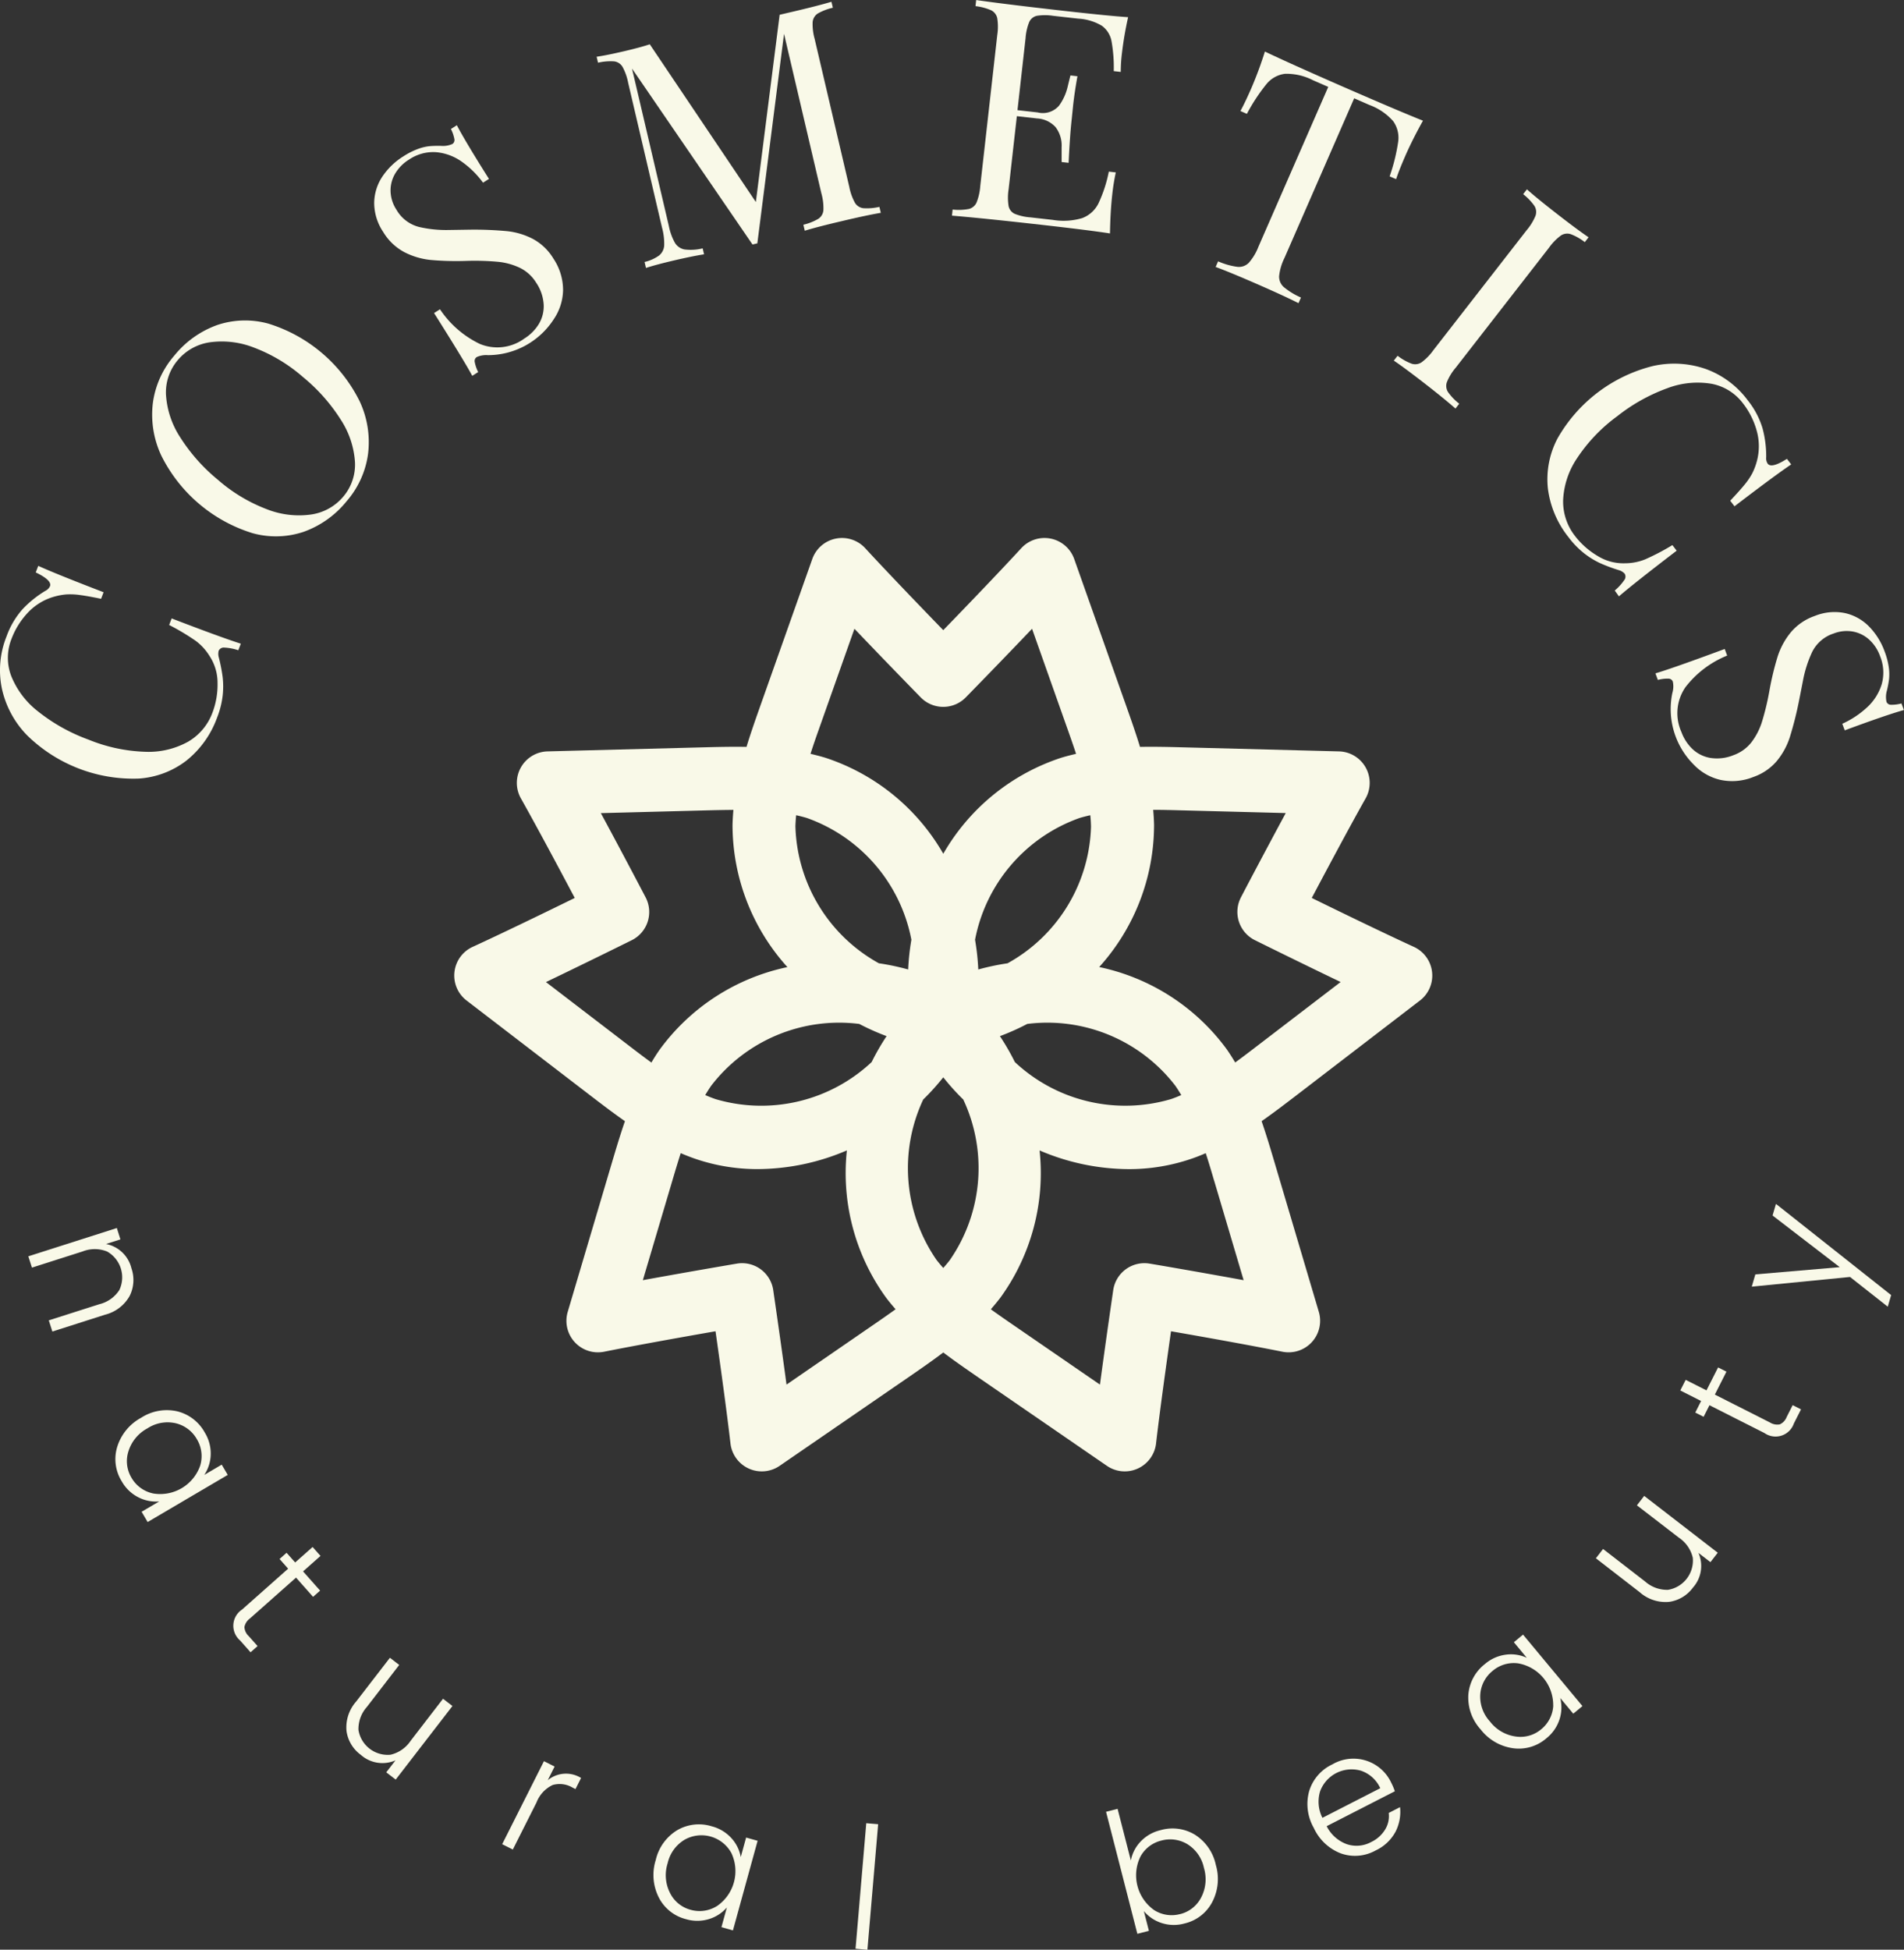 <svg id="Group_3352" data-name="Group 3352" xmlns="http://www.w3.org/2000/svg" width="117.97" height="120.784" viewBox="0 0 117.97 120.784">
  <rect x="0" y="0" width="117.97" height="120.784" fill="#333333" stroke="none"/>
  <g id="Group_3350" data-name="Group 3350" transform="translate(0 0)">
    <path id="Path_8398" data-name="Path 8398" d="M87.371,331.045a.343.343,0,0,0-.358.194.785.785,0,0,0,.008.42,10.214,10.214,0,0,1,.236,1.208,5.1,5.1,0,0,1,0,1.166,5.419,5.419,0,0,1-.344,1.348,6.029,6.029,0,0,1-1.9,2.663,5.415,5.415,0,0,1-2.965,1.115,9.405,9.405,0,0,1-6.9-2.674,5.958,5.958,0,0,1-1.569-2.9,5.607,5.607,0,0,1,.289-3.235,5.136,5.136,0,0,1,.995-1.688,6.667,6.667,0,0,1,1.408-1.133.609.609,0,0,0,.288-.286q.14-.364-.883-.856l.156-.406q1.125.511,4.049,1.634l-.156.407q-.845-.175-1.328-.237a4.168,4.168,0,0,0-.847-.033,3.943,3.943,0,0,0-.788.154,3.545,3.545,0,0,0-1.56.96,4.853,4.853,0,0,0-1.028,1.641,3.172,3.172,0,0,0-.012,2.309A5.264,5.264,0,0,0,75.821,335a11.11,11.11,0,0,0,3.123,1.745,10.118,10.118,0,0,0,3.514.753,5.046,5.046,0,0,0,2.651-.62,3.467,3.467,0,0,0,1.509-1.784,4.889,4.889,0,0,0,.323-1.852,3.021,3.021,0,0,0-.511-1.7,3.326,3.326,0,0,0-.852-.923,14.439,14.439,0,0,0-1.636-.976l.156-.406q3.055,1.173,4.285,1.565l-.156.407A3.156,3.156,0,0,0,87.371,331.045Z" transform="translate(-73.462 -290.926)" fill="#f9f9e8"/>
    <path id="Path_8399" data-name="Path 8399" d="M89.047,307.649a5.413,5.413,0,0,1,3.167-.079,9.418,9.418,0,0,1,5.639,4.794,5.961,5.961,0,0,1,.529,3.251,5.612,5.612,0,0,1-1.336,2.96,6.026,6.026,0,0,1-2.666,1.892,5.413,5.413,0,0,1-3.167.078,9.418,9.418,0,0,1-5.639-4.794,5.96,5.96,0,0,1-.529-3.251,5.611,5.611,0,0,1,1.336-2.96A6.026,6.026,0,0,1,89.047,307.649ZM85.861,312a5.442,5.442,0,0,0,.884,2.616,11.083,11.083,0,0,0,2.329,2.623,10,10,0,0,0,3.014,1.818,5.44,5.44,0,0,0,2.748.337,3.2,3.2,0,0,0,2-1.1,3.06,3.06,0,0,0,.731-2.179,5.461,5.461,0,0,0-.887-2.612,11.044,11.044,0,0,0-2.328-2.623,9.979,9.979,0,0,0-3.014-1.818,5.466,5.466,0,0,0-2.746-.341,3.19,3.19,0,0,0-1.992,1.095A3.078,3.078,0,0,0,85.861,312Z" transform="translate(-75.575 -287.518)" fill="#f9f9e8"/>
    <path id="Path_8400" data-name="Path 8400" d="M108.386,306.113a2.834,2.834,0,0,0,2.76-.333,2.753,2.753,0,0,0,.88-.872,2.13,2.13,0,0,0,.32-1.194,2.689,2.689,0,0,0-.465-1.389,2.45,2.45,0,0,0-1-.919,4.093,4.093,0,0,0-1.385-.381,16.025,16.025,0,0,0-1.964-.054,17.919,17.919,0,0,1-2.184-.058,4.561,4.561,0,0,1-1.637-.484,3.388,3.388,0,0,1-1.31-1.251,3.241,3.241,0,0,1-.558-1.8,3,3,0,0,1,.506-1.63,4.282,4.282,0,0,1,1.314-1.262,4.5,4.5,0,0,1,.9-.454,2.991,2.991,0,0,1,.721-.17,6.513,6.513,0,0,1,.712-.017,1.412,1.412,0,0,0,.693-.118.294.294,0,0,0,.121-.312,2.3,2.3,0,0,0-.214-.616l.368-.233q.516.99,1.99,3.326l-.368.233a5.7,5.7,0,0,0-1.317-1.3,3.235,3.235,0,0,0-1.577-.588,2.67,2.67,0,0,0-1.69.457,2.538,2.538,0,0,0-.863.873,2.047,2.047,0,0,0-.282,1.1,2.2,2.2,0,0,0,.363,1.131,2.256,2.256,0,0,0,1.411,1.072,7.463,7.463,0,0,0,1.832.186l1.309-.02a21.864,21.864,0,0,1,2.294.091,4.461,4.461,0,0,1,1.623.489,3.335,3.335,0,0,1,1.256,1.208,3.506,3.506,0,0,1,.6,1.961,3.327,3.327,0,0,1-.577,1.8,4.865,4.865,0,0,1-4.081,2.225,1.408,1.408,0,0,0-.693.119.293.293,0,0,0-.121.312,2.3,2.3,0,0,0,.214.616l-.369.233q-.49-.918-2.366-3.888l.368-.233A6.173,6.173,0,0,0,108.386,306.113Z" transform="translate(-78.658 -284.808)" fill="#f9f9e8"/>
    <path id="Path_8401" data-name="Path 8401" d="M132.412,283.93a.711.711,0,0,0-.314.53,3.346,3.346,0,0,0,.124,1.037l2.147,9.17a3.346,3.346,0,0,0,.35.984.707.707,0,0,0,.516.337,3.355,3.355,0,0,0,1-.083l.087.37q-.879.149-2.359.5-1.588.371-2.352.608l-.087-.371a3.291,3.291,0,0,0,.932-.37.707.707,0,0,0,.309-.529,3.342,3.342,0,0,0-.123-1.037l-2.316-9.891-1.654,12.981-.3.07-7.466-10.9,2.284,9.756a3.5,3.5,0,0,0,.378,1.044.884.884,0,0,0,.595.408,3.1,3.1,0,0,0,1.122-.068l.087.37q-.671.1-1.9.387-1.1.259-1.7.456l-.087-.37a2.491,2.491,0,0,0,.909-.408.869.869,0,0,0,.307-.619,3.8,3.8,0,0,0-.134-1.1l-2.1-8.98a3.355,3.355,0,0,0-.35-.984.709.709,0,0,0-.516-.336,3.375,3.375,0,0,0-1,.083l-.087-.37q.616-.087,1.727-.347.975-.228,1.567-.424l6.572,9.771,1.474-11.6.875-.205q1.48-.347,2.335-.6l.087.37A3.4,3.4,0,0,0,132.412,283.93Z" transform="translate(-81.748 -283.09)" fill="#f9f9e8"/>
    <path id="Path_8402" data-name="Path 8402" d="M155.6,295.1q-.121,1.07-.143,2.429-1.274-.2-4.314-.542-3.62-.408-5.477-.56l.042-.378a3.348,3.348,0,0,0,1.006-.036.71.71,0,0,0,.474-.394,3.375,3.375,0,0,0,.231-1.019l1.054-9.359a3.37,3.37,0,0,0,0-1.044.713.713,0,0,0-.374-.49,3.362,3.362,0,0,0-.974-.259l.042-.377q1.845.263,5.465.672,2.773.312,3.949.389a21.588,21.588,0,0,0-.38,2.215,9.779,9.779,0,0,0-.077,1.176l-.433-.049a9.181,9.181,0,0,0-.14-1.863,1.52,1.52,0,0,0-.6-.949,3.2,3.2,0,0,0-1.457-.439l-1.566-.176a3.232,3.232,0,0,0-1,0,.68.68,0,0,0-.472.381,3.316,3.316,0,0,0-.23,1.015l-.5,4.449,1.253.141a1.32,1.32,0,0,0,1.326-.425,3.238,3.238,0,0,0,.517-1.113q.14-.581.187-.753l.433.049q-.169.924-.265,1.771l-.092.9q-.108.958-.191,2.692l-.433-.048q0-.131,0-.924a1.867,1.867,0,0,0-.378-1.242,1.67,1.67,0,0,0-1.143-.534l-1.253-.141-.511,4.532a3.3,3.3,0,0,0,0,1.04.682.682,0,0,0,.375.476,3.221,3.221,0,0,0,.978.221l1.382.156a4.07,4.07,0,0,0,1.827-.111,1.848,1.848,0,0,0,1-.9,8.4,8.4,0,0,0,.647-1.98l.433.05A13.256,13.256,0,0,0,155.6,295.1Z" transform="translate(-86.684 -283.068)" fill="#f9f9e8"/>
    <path id="Path_8403" data-name="Path 8403" d="M167.873,289.259a23.524,23.524,0,0,0,.845-2.282q1.421.683,4.887,2.2,3.44,1.5,4.906,2.083-.66,1.189-1.091,2.174-.382.875-.573,1.449l-.4-.174a11.537,11.537,0,0,0,.53-2.151,1.763,1.763,0,0,0-.314-1.271,3.606,3.606,0,0,0-1.47-1l-.943-.413-4.324,9.9a3.291,3.291,0,0,0-.327,1.117.863.863,0,0,0,.291.678,4.406,4.406,0,0,0,1.063.647l-.153.348q-.895-.452-2.534-1.168-1.741-.761-2.6-1.073l.152-.349a4.4,4.4,0,0,0,1.2.341.861.861,0,0,0,.7-.248,3.3,3.3,0,0,0,.6-1l4.325-9.9-.944-.412a3.606,3.606,0,0,0-1.733-.4,1.764,1.764,0,0,0-1.146.632,11.469,11.469,0,0,0-1.218,1.85l-.4-.175Q167.491,290.133,167.873,289.259Z" transform="translate(-90.346 -283.784)" fill="#f9f9e8"/>
    <path id="Path_8404" data-name="Path 8404" d="M190.134,300.2a.708.708,0,0,0-.609.09,3.345,3.345,0,0,0-.729.748l-5.781,7.435a3.316,3.316,0,0,0-.546.89.707.707,0,0,0,.063.613,3.347,3.347,0,0,0,.7.729l-.234.3q-.654-.578-1.868-1.523-1.288-1-1.952-1.447l.234-.3a3.337,3.337,0,0,0,.877.494.71.71,0,0,0,.61-.089,3.363,3.363,0,0,0,.729-.748l5.781-7.435a3.346,3.346,0,0,0,.547-.89.707.707,0,0,0-.064-.613,3.378,3.378,0,0,0-.7-.729l.233-.3q.588.528,1.883,1.535,1.214.945,1.937,1.436l-.234.3A3.369,3.369,0,0,0,190.134,300.2Z" transform="translate(-92.819 -285.696)" fill="#f9f9e8"/>
    <path id="Path_8405" data-name="Path 8405" d="M195.587,324.057a.344.344,0,0,0,.021-.407.8.8,0,0,0-.362-.214,10.08,10.08,0,0,1-1.153-.431,5.037,5.037,0,0,1-.993-.612,5.382,5.382,0,0,1-.967-1,6.027,6.027,0,0,1-1.275-3.01,5.415,5.415,0,0,1,.6-3.11,9.416,9.416,0,0,1,5.894-4.477,5.959,5.959,0,0,1,3.289.181,5.618,5.618,0,0,1,2.6,1.941,5.153,5.153,0,0,1,.916,1.733,6.679,6.679,0,0,1,.227,1.792.611.611,0,0,0,.093.4q.236.309,1.191-.3l.265.346q-1.024.69-3.513,2.594l-.265-.346q.593-.629.9-1.007a4.237,4.237,0,0,0,.471-.7,3.936,3.936,0,0,0,.282-.752,3.552,3.552,0,0,0,0-1.831,4.849,4.849,0,0,0-.859-1.735,3.172,3.172,0,0,0-1.961-1.22,5.265,5.265,0,0,0-2.72.272,11.1,11.1,0,0,0-3.123,1.746,10.131,10.131,0,0,0-2.483,2.6,5.045,5.045,0,0,0-.86,2.583,3.467,3.467,0,0,0,.729,2.22,4.922,4.922,0,0,0,1.408,1.246,3.027,3.027,0,0,0,1.712.453,3.341,3.341,0,0,0,1.233-.242,14.419,14.419,0,0,0,1.688-.883l.265.346q-2.6,1.988-3.578,2.829L195,324.7A3.185,3.185,0,0,0,195.587,324.057Z" transform="translate(-94.952 -288.118)" fill="#f9f9e8"/>
    <path id="Path_8406" data-name="Path 8406" d="M200.879,334.144a2.835,2.835,0,0,0-.245,2.769,2.768,2.768,0,0,0,.671,1.042,2.133,2.133,0,0,0,1.1.56,2.69,2.69,0,0,0,1.455-.167,2.455,2.455,0,0,0,1.106-.79,4.11,4.11,0,0,0,.659-1.277,16.047,16.047,0,0,0,.459-1.91,17.888,17.888,0,0,1,.509-2.126,4.551,4.551,0,0,1,.813-1.5,3.391,3.391,0,0,1,1.495-1.023,3.245,3.245,0,0,1,1.872-.174,3,3,0,0,1,1.489.832,4.29,4.29,0,0,1,.963,1.546,4.548,4.548,0,0,1,.257.977,3.024,3.024,0,0,1,.017.74,6.45,6.45,0,0,1-.132.7,1.406,1.406,0,0,0-.026.7.291.291,0,0,0,.28.183,2.32,2.32,0,0,0,.646-.082l.152.408q-1.076.3-3.666,1.258l-.151-.408a5.7,5.7,0,0,0,1.54-1.02,3.237,3.237,0,0,0,.9-1.421,2.671,2.671,0,0,0-.1-1.747,2.526,2.526,0,0,0-.676-1.025,2.046,2.046,0,0,0-1.016-.5,2.213,2.213,0,0,0-1.181.121,2.263,2.263,0,0,0-1.341,1.158,7.431,7.431,0,0,0-.561,1.755c-.124.635-.208,1.064-.252,1.283a21.857,21.857,0,0,1-.564,2.226,4.463,4.463,0,0,1-.814,1.487,3.342,3.342,0,0,1-1.441.979,3.5,3.5,0,0,1-2.043.182,3.329,3.329,0,0,1-1.647-.937,4.867,4.867,0,0,1-1.332-4.454,1.412,1.412,0,0,0,.027-.7.292.292,0,0,0-.28-.182,2.284,2.284,0,0,0-.647.081l-.151-.408q1-.29,4.294-1.51l.151.409A6.179,6.179,0,0,0,200.879,334.144Z" transform="translate(-96.455 -291.566)" fill="#f9f9e8"/>
  </g>
  <g id="Group_3351" data-name="Group 3351" transform="translate(1.751 74.589)">
    <path id="Path_8407" data-name="Path 8407" d="M81.316,376.9l-.895.285a2.014,2.014,0,0,1,1.576,1.5,2.209,2.209,0,0,1-.109,1.718,2.415,2.415,0,0,1-1.528,1.163L77.1,382.608l-.222-.693,3.134-1a2.054,2.054,0,0,0,1.237-.877,1.837,1.837,0,0,0-.764-2.39,2.052,2.052,0,0,0-1.516,0l-3.134,1-.225-.7,5.485-1.752Z" transform="translate(-75.606 -374.709)" fill="#f9f9e8"/>
    <path id="Path_8408" data-name="Path 8408" d="M82.333,392.264a3.08,3.08,0,0,1,1.476-1.786,2.925,2.925,0,0,1,2.235-.4,2.671,2.671,0,0,1,1.708,1.314,2.478,2.478,0,0,1,.368,1.375,2.35,2.35,0,0,1-.4,1.251l1.082-.636.374.636-4.963,2.919-.374-.636,1.091-.641a2.383,2.383,0,0,1-1.293-.255,2.45,2.45,0,0,1-1.027-.987A2.6,2.6,0,0,1,82.333,392.264Zm2.2,2.9a2.627,2.627,0,0,0,2.937-1.726,2.028,2.028,0,0,0-.208-1.634,2.052,2.052,0,0,0-1.3-.984,2.269,2.269,0,0,0-1.765.316,2.426,2.426,0,0,0-1.173,1.417,1.994,1.994,0,0,0,.187,1.639A2.023,2.023,0,0,0,84.532,395.162Z" transform="translate(-76.816 -377.237)" fill="#f9f9e8"/>
    <path id="Path_8409" data-name="Path 8409" d="M96.1,403.472l-1.056-1.191-2.857,2.532a.863.863,0,0,0-.341.529.821.821,0,0,0,.269.565l.546.616-.434.384-.651-.734a1.2,1.2,0,0,1,.123-1.912l2.856-2.533-.531-.6.434-.385.532.6,1.081-.958.49.552-1.082.959,1.057,1.191Z" transform="translate(-78.453 -379.138)" fill="#f9f9e8"/>
    <path id="Path_8410" data-name="Path 8410" d="M105.721,411.323l.584.45-3.517,4.559-.585-.45.573-.743a2.014,2.014,0,0,1-2.149-.34,2.2,2.2,0,0,1-.886-1.475,2.414,2.414,0,0,1,.595-1.825l2.094-2.714.576.444L101,411.834a2.05,2.05,0,0,0-.519,1.424,1.835,1.835,0,0,0,1.987,1.533,2.055,2.055,0,0,0,1.246-.863Z" transform="translate(-80.022 -380.676)" fill="#f9f9e8"/>
    <path id="Path_8411" data-name="Path 8411" d="M114.8,416.961l-.426.848a1.773,1.773,0,0,1,2.066-.141l-.346.688-.188-.095a1.564,1.564,0,0,0-1.226-.157,1.98,1.98,0,0,0-1,1.079l-1.47,2.92-.659-.332,2.589-5.143Z" transform="translate(-82.188 -382.113)" fill="#f9f9e8"/>
    <path id="Path_8412" data-name="Path 8412" d="M123.352,425.939a3.079,3.079,0,0,1-.185-2.309,2.922,2.922,0,0,1,1.323-1.845,2.668,2.668,0,0,1,2.141-.247,2.474,2.474,0,0,1,1.22.73,2.342,2.342,0,0,1,.584,1.178l.332-1.21.712.2-1.529,5.552-.712-.2.336-1.22a2.379,2.379,0,0,1-1.106.718,2.454,2.454,0,0,1-1.424.007A2.6,2.6,0,0,1,123.352,425.939Zm3.6.548a2.625,2.625,0,0,0,.905-3.285,2.115,2.115,0,0,0-2.907-.828,2.275,2.275,0,0,0-1.046,1.457,2.425,2.425,0,0,0,.146,1.834,1.993,1.993,0,0,0,1.276,1.046A2.026,2.026,0,0,0,126.948,426.487Z" transform="translate(-84.289 -382.99)" fill="#f9f9e8"/>
    <path id="Path_8413" data-name="Path 8413" d="M138.353,429.106l.664-7.776.736.063-.665,7.776Z" transform="translate(-87.095 -382.973)" fill="#f9f9e8"/>
    <path id="Path_8414" data-name="Path 8414" d="M160.728,421.563a2.673,2.673,0,0,1,2.137.284,2.925,2.925,0,0,1,1.29,1.868,3.078,3.078,0,0,1-.225,2.306,2.6,2.6,0,0,1-1.718,1.323,2.447,2.447,0,0,1-1.424-.032,2.374,2.374,0,0,1-1.093-.738l.314,1.226-.715.184-1.94-7.56.715-.183.821,3.2a2.346,2.346,0,0,1,.6-1.168A2.476,2.476,0,0,1,160.728,421.563Zm1.215,5.2a2,2,0,0,0,1.3-1.024,2.433,2.433,0,0,0,.177-1.831,2.275,2.275,0,0,0-1.02-1.474,2.062,2.062,0,0,0-1.621-.226,2.015,2.015,0,0,0-1.3,1,2.641,2.641,0,0,0,.846,3.3A2.011,2.011,0,0,0,161.943,426.76Z" transform="translate(-90.575 -382.774)" fill="#f9f9e8"/>
    <path id="Path_8415" data-name="Path 8415" d="M176.85,422.123a2.619,2.619,0,0,1-2.158.181,3.043,3.043,0,0,1-1.673-1.578,2.988,2.988,0,0,1-.286-2.282,2.694,2.694,0,0,1,1.439-1.655,2.583,2.583,0,0,1,3.647,1.141,3.639,3.639,0,0,1,.222.526l-4.224,2.163a2.275,2.275,0,0,0,1.247,1.115,1.9,1.9,0,0,0,1.518-.137,2.03,2.03,0,0,0,.869-.789,1.584,1.584,0,0,0,.212-1.009l.7-.36a2.714,2.714,0,0,1-.271,1.507A2.68,2.68,0,0,1,176.85,422.123Zm.288-3.857a2.024,2.024,0,0,0-1.2-1.085,2.08,2.08,0,0,0-2.53,1.284,2.217,2.217,0,0,0,.146,1.637Z" transform="translate(-93.369 -382.077)" fill="#f9f9e8"/>
    <path id="Path_8416" data-name="Path 8416" d="M187.588,414.067a3.076,3.076,0,0,1-2-1.169,2.925,2.925,0,0,1-.758-2.14,2.669,2.669,0,0,1,1.021-1.9,2.476,2.476,0,0,1,1.3-.585,2.342,2.342,0,0,1,1.3.194l-.8-.965.568-.472,3.681,4.428-.568.472-.809-.973a2.386,2.386,0,0,1-.042,1.318,2.457,2.457,0,0,1-.808,1.172A2.6,2.6,0,0,1,187.588,414.067Zm2.5-2.638a2.626,2.626,0,0,0-2.178-2.619,2.027,2.027,0,0,0-1.579.469,2.055,2.055,0,0,0-.761,1.443,2.272,2.272,0,0,0,.6,1.691,2.429,2.429,0,0,0,1.588.929,1.993,1.993,0,0,0,1.588-.449A2.026,2.026,0,0,0,190.092,411.43Z" transform="translate(-95.604 -380.356)" fill="#f9f9e8"/>
    <path id="Path_8417" data-name="Path 8417" d="M197.049,397.095l.451-.585,4.557,3.52-.452.584-.743-.573a2.012,2.012,0,0,1-.341,2.148,2.2,2.2,0,0,1-1.476.885,2.413,2.413,0,0,1-1.825-.6l-2.713-2.1.445-.576,2.6,2.011a2.053,2.053,0,0,0,1.424.52,1.837,1.837,0,0,0,1.534-1.987,2.054,2.054,0,0,0-.863-1.246Z" transform="translate(-97.378 -378.429)" fill="#f9f9e8"/>
    <path id="Path_8418" data-name="Path 8418" d="M203.768,387.029l-.719,1.421,3.406,1.723a.862.862,0,0,0,.618.122.819.819,0,0,0,.426-.457l.372-.734.517.262-.443.875a1.2,1.2,0,0,1-1.823.591l-3.406-1.723-.362.716-.517-.262.361-.716-1.289-.652.333-.658,1.289.652.719-1.421Z" transform="translate(-98.55 -376.645)" fill="#f9f9e8"/>
    <path id="Path_8419" data-name="Path 8419" d="M212.417,378.894l-6.088.6.222-.759,5.23-.448-4.163-3.2.21-.719,7.137,5.649-.21.719Z" transform="translate(-99.542 -374.376)" fill="#f9f9e8"/>
  </g>
  <path id="Path_8420" data-name="Path 8420" d="M168.5,350.752a1.953,1.953,0,0,0-1.127-1.556c-1.854-.85-4.556-2.162-6.326-3.03.922-1.742,2.336-4.393,3.337-6.17a1.952,1.952,0,0,0-1.65-2.91l-9.616-.25c-.869-.023-1.782-.046-2.714-.029-.272-.893-.576-1.752-.866-2.572h0l-3.21-9.068a1.953,1.953,0,0,0-3.277-.671c-1.381,1.5-3.464,3.665-4.837,5.08-1.372-1.415-3.456-3.579-4.837-5.08a1.953,1.953,0,0,0-3.277.671l-3.21,9.068c-.29.82-.594,1.68-.866,2.572-.932-.017-1.845.006-2.713.029h0l-9.616.25a1.953,1.953,0,0,0-1.65,2.91c1,1.777,2.415,4.428,3.337,6.17-1.77.867-4.472,2.18-6.326,3.03a1.952,1.952,0,0,0-.375,3.324l7.632,5.856c.69.529,1.414,1.084,2.179,1.618-.306.881-.564,1.755-.812,2.589l-2.733,9.224a1.952,1.952,0,0,0,2.257,2.469c2-.4,4.957-.929,6.9-1.267.279,1.952.693,4.928.927,6.953a1.953,1.953,0,0,0,3.045,1.384l7.927-5.45c.716-.493,1.468-1.01,2.212-1.573.744.563,1.5,1.08,2.212,1.573l7.927,5.45a1.953,1.953,0,0,0,3.045-1.384c.234-2.025.649-5,.927-6.953,1.942.338,4.9.865,6.9,1.267a1.953,1.953,0,0,0,2.258-2.469l-2.734-9.224c-.247-.833-.506-1.707-.811-2.589.765-.534,1.488-1.09,2.179-1.618l7.632-5.856A1.95,1.95,0,0,0,168.5,350.752ZM130.57,335.538l2.141-6.048c1.965,2.061,3.989,4.131,4.107,4.251a1.951,1.951,0,0,0,2.791,0c.118-.12,2.143-2.19,4.107-4.251l2.14,6.048h0c.2.562.4,1.129.587,1.7-.3.069-.6.146-.9.236a13.141,13.141,0,0,0-7.327,5.954,13.139,13.139,0,0,0-7.326-5.954c-.3-.09-.6-.167-.9-.236C130.17,336.667,130.371,336.1,130.57,335.538Zm16.8,6.184a10,10,0,0,1-5.173,8.492,14.876,14.876,0,0,0-1.813.383,14.774,14.774,0,0,0-.2-1.842,10,10,0,0,1,6.477-7.543c.217-.065.439-.12.663-.171C147.349,341.268,147.364,341.5,147.368,341.722Zm-8.721,26.841c-.136.181-.283.355-.435.526-.151-.172-.3-.346-.435-.525a10.006,10.006,0,0,1-.807-9.91,14.835,14.835,0,0,0,1.242-1.377,14.737,14.737,0,0,0,1.242,1.378A10.005,10.005,0,0,1,138.647,368.562ZM129.1,341.04c.224.051.445.105.663.171a10,10,0,0,1,6.477,7.543,14.777,14.777,0,0,0-.2,1.842,14.89,14.89,0,0,0-1.814-.383,10.006,10.006,0,0,1-5.172-8.492C129.062,341.5,129.077,341.268,129.1,341.04Zm3.91,12.93a14.95,14.95,0,0,0,1.693.756,14.607,14.607,0,0,0-.926,1.607,10,10,0,0,1-9.674,2.294c-.213-.074-.425-.159-.636-.249.118-.2.238-.392.367-.578A10,10,0,0,1,133.008,353.97Zm8.717.756a14.785,14.785,0,0,0,1.691-.756,10,10,0,0,1,9.176,3.83c.129.185.25.38.367.577-.21.091-.422.176-.636.25a10.006,10.006,0,0,1-9.674-2.295A14.724,14.724,0,0,0,141.725,354.726Zm-23.038.551-5.091-3.9c2.567-1.232,5.162-2.517,5.313-2.592a1.953,1.953,0,0,0,.863-2.654c-.078-.15-1.421-2.715-2.775-5.22l6.414-.167h0c.6-.016,1.2-.03,1.8-.033q-.043.463-.055.931a13.14,13.14,0,0,0,3.4,8.808,13.136,13.136,0,0,0-7.926,5.128c-.179.257-.346.519-.5.785C119.638,356.005,119.16,355.639,118.687,355.276Zm9.814,21.036c-.378-2.823-.8-5.687-.823-5.855a1.952,1.952,0,0,0-1.931-1.667,1.917,1.917,0,0,0-.327.028c-.167.028-3.021.513-5.821,1.025l1.823-6.151c.169-.572.341-1.148.524-1.718.284.122.573.236.868.339a11.879,11.879,0,0,0,3.919.649,14.138,14.138,0,0,0,5.508-1.158,13.136,13.136,0,0,0,2.428,9.121c.189.249.388.488.591.72-.486.35-.981.693-1.473,1.03Zm26.5-12.62,1.822,6.151c-2.8-.512-5.655-1-5.821-1.025a1.952,1.952,0,0,0-2.258,1.64c-.025.167-.445,3.031-.823,5.855l-5.287-3.636h0c-.492-.337-.987-.68-1.473-1.03.2-.233.4-.471.591-.72a13.135,13.135,0,0,0,2.428-9.121,14.139,14.139,0,0,0,5.508,1.158,11.875,11.875,0,0,0,3.919-.649c.295-.1.584-.217.868-.339C154.662,362.544,154.834,363.12,155,363.692Zm2.734-8.416h0c-.473.363-.951.729-1.434,1.082-.158-.266-.325-.529-.5-.785a13.141,13.141,0,0,0-7.927-5.128,13.14,13.14,0,0,0,3.4-8.808c-.007-.313-.026-.622-.055-.931.6,0,1.2.017,1.8.033l6.414.167c-1.354,2.505-2.7,5.07-2.775,5.22a1.953,1.953,0,0,0,.863,2.654c.151.075,2.746,1.36,5.313,2.592Z" transform="translate(-79.771 -290.538)" fill="#f9f9e8"/>
</svg>
